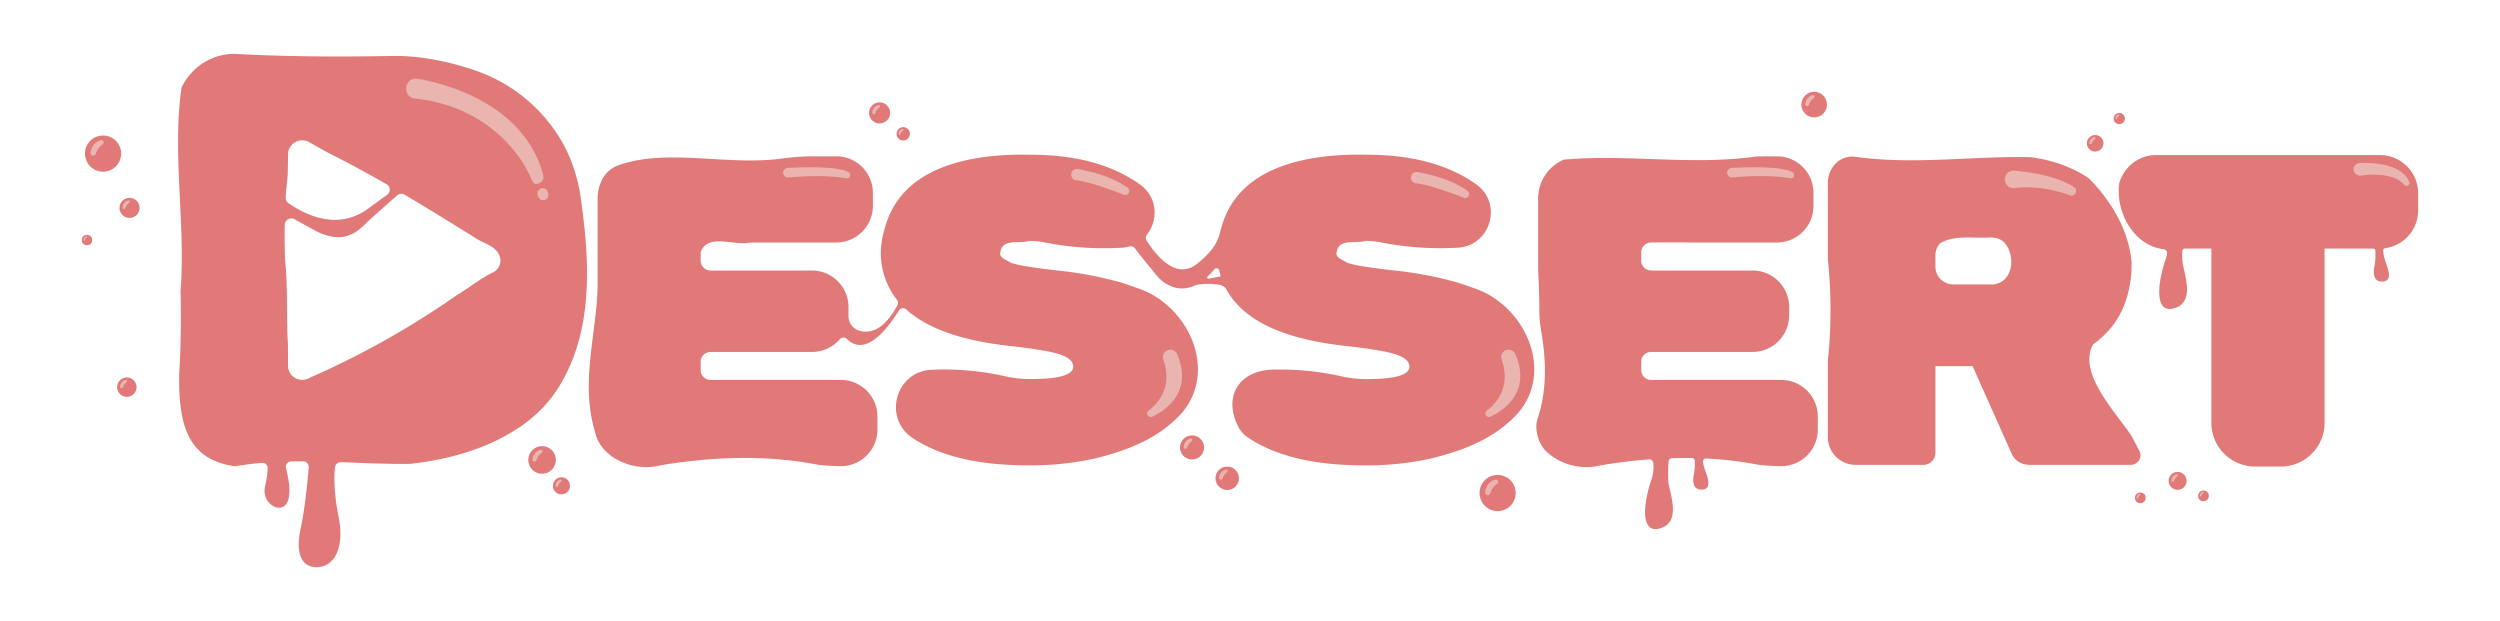 <svg id="Слой_1" data-name="Слой 1" xmlns="http://www.w3.org/2000/svg" viewBox="0 0 1269.96 315.57">
  <g>
    <path d="M747.58,146q-3.8-1.47-8.16-2.75a190.49,190.49,0,0,0-31.57-5.89q-8.77-1-14.62-1.93a63.26,63.26,0,0,1-8.8-1.9c-2.36-1.61-6.36-2.61-5.36-5.61,1-7,10-4,14.6-5.56a38.47,38.47,0,0,1,7.2.64,155.22,155.22,0,0,0,35.59,3l3.72-.15c16.93-.66,23.49-22.44,9.67-32.24l-.4-.28Q731.84,81,705.08,79c-3.57-.28-7.26-.41-11.07-.41-28.94-.6-65.94,5.4-73.94,38.4-.13.42-.25.85-.36,1.27a23.08,23.08,0,0,1-4.28,8.63,44.07,44.07,0,0,1-7.88,7.52c-10.81,8-21-5.82-25.07-12.19a2.57,2.57,0,0,1,.16-3c5.76-7.38,5.54-19.06-3.58-25.52l-.42-.3Q561,81,534.27,79c-3.56-.28-7.25-.41-11.06-.41-29-.6-66,5.4-74,38.4a38.63,38.63,0,0,0,6.42,35.3,2.51,2.51,0,0,1,.26,2.74c-6.57,12.3-13.45,14.55-19.27,13a7.81,7.81,0,0,1-5.6-7.59V156a18.58,18.58,0,0,0-18.58-18.59H360.93a5,5,0,0,1-5-5v-4.22c3.41-10.06,17.41-3.06,25.2-5h43.7a18.58,18.58,0,0,0,18.58-18.59V98A18.58,18.58,0,0,0,424.86,79.4H414.37a120.26,120.26,0,0,0-16.86,1.1c-27.78,3.92-58.19-5.38-83.23,3.4a15.35,15.35,0,0,0-9,8.5l0,.08a21.19,21.19,0,0,0-1.69,8.33v43.11c-.18,25-9.18,50-1.18,76,3,13,20,20,33.08,16.45q5-.84,10.1-1.5c23.57-3.1,47.19-3.28,70.78,1.37,6.68.53,10.78.57,10.78.57a18.58,18.58,0,0,0,18.58-18.58v-6.69A18.58,18.58,0,0,0,427.11,193H360.93a5,5,0,0,1-5-5v-4.22a5,5,0,0,1,5-5h51.56a18.49,18.49,0,0,0,14-6.35,2.57,2.57,0,0,1,3.8-.19c9.13,9,19.9-4.15,26.36-14.53a2.45,2.45,0,0,1,3.71-.53,43.64,43.64,0,0,0,3.57,2.94q15.92,11.78,47.73,15.47,20,2.17,26.77,4.45t6.74,6.19q0,3.15-5.34,4.73t-16,1.57a55.82,55.82,0,0,1-12-1.13,142,142,0,0,0-36.1-3.66l-2.32.09c-18.37.66-25.13,24.49-9.83,34.67l.28.19q20.81,13.69,58.36,13.7A150.87,150.87,0,0,0,556,232.94q3.76-.87,7.31-1.95c13.91-4.05,26.91-10.05,36.91-21.05,19-22,3-56-23.49-63.92-2.52-1-5.25-1.9-8.16-2.75A190.49,190.49,0,0,0,537,137.38q-8.77-1-14.62-1.93a63.26,63.26,0,0,1-8.8-1.9c-2.36-1.61-6.36-2.61-5.36-5.61,1-7,10-4,14.6-5.56a38.66,38.66,0,0,1,7.21.64,154.63,154.63,0,0,0,35.58,3l3.72-.15a18.4,18.4,0,0,0,4.37-.69,2.56,2.56,0,0,1,2.77.91c1.82,2.45,4,5.2,6.15,7.78,3.31,3.87,5.67,7.76,9.53,10.13,5.27,3.22,10.17,3.08,14.52,1.14a5.68,5.68,0,0,1,1.4-.43,32.68,32.68,0,0,1,11.66,0,5.14,5.14,0,0,1,3.39,2.53,36.5,36.5,0,0,0,4.58,6.5,42.49,42.49,0,0,0,7,6.4q15.9,11.78,47.73,15.47,20,2.17,26.77,4.45t6.74,6.19q0,3.15-5.34,4.73t-16,1.57a55.92,55.92,0,0,1-12-1.13,142,142,0,0,0-36.09-3.66h-.24c-16.94.62-25,13.71-17.3,28.84a14.25,14.25,0,0,0,5.67,6.1q20.8,13.69,58.36,13.7a150.87,150.87,0,0,0,33.85-3.48q3.76-.87,7.3-1.95c13.92-4.05,26.92-10.05,36.92-21.05C790.07,187.94,774.07,153.94,747.58,146Zm-134.23-5.43a40.67,40.67,0,0,0,3.53-3.77,1.42,1.42,0,0,1,2.48.61c.19.8.41,1.59.65,2.37a.61.61,0,0,1-.5.79c-1.29.18-3.1.49-5.61,1A.61.61,0,0,1,613.35,140.59Z" style="fill: #e17979"/>
    <path d="M928.52,92.9a14.1,14.1,0,0,1,4.14-10l.05-.05a11.75,11.75,0,0,1,10-3.18c29.83,4.16,58.8-.47,88.84.16,2.44.32,4.8.75,7.08,1.27a67.43,67.43,0,0,1,18.5,7c1.37.78,2.7,1.61,4,2.49,11.24,11.33,20.24,26.33,21.69,42.58,0,2,0,4-.19,5.95q-1.71,20.81-15.65,32.87-1.74,1.5-3.67,2.88c-7.88,14.05,10.12,33.05,19.27,46.25.87,1.61,1.64,3.05,2.28,4.25l2,3.83a5.62,5.62,0,0,1,.45,2.47,4.32,4.32,0,0,1-1.46,3,4.75,4.75,0,0,1-3.49,1.46h-51q-6.75,0-9.45-5.62L1002.06,186H983.17v44.08a6.15,6.15,0,0,1-6.07,6.07H942.66a14.14,14.14,0,0,1-14.14-14.14V183.24a247.81,247.81,0,0,0,0-51.52V92.9Zm54.65,36.66v5.91a9,9,0,0,0,9,9h19.14a9.36,9.36,0,0,0,7.65-3.26,12.43,12.43,0,0,0,2.7-8.21,14.83,14.83,0,0,0-2.59-8.66q-2.58-3.7-7.76-3.71c-8.91.58-17.91-1.42-25.49,2.76A8.58,8.58,0,0,0,983.17,129.56Z" style="fill: #e17979"/>
    <path d="M281.19,65.38A81.11,81.11,0,0,0,242,36a141.63,141.63,0,0,0-26.42-6.51h-.09a101.41,101.41,0,0,0-17-1.05c-26.54.47-51,.4-79.12-1.06a28.6,28.6,0,0,0-8,1,30.06,30.06,0,0,0-15.8,10.62,29.57,29.57,0,0,0-3.36,5.49c-4.85,33.63,2.15,68.63-.48,103.28.07,3.55.12,7.11.14,10.65.06,10.65-.17,21.25-.88,31.77,0,3.74,0,7.43.25,11,1.12,17.86,6.62,32.79,28.13,35.65,2.29-.38,4.58-.7,6.87-1s4.56-.52,6.84-.71a2.68,2.68,0,0,1,2.88,2.87,52.44,52.44,0,0,1-1.26,8.9c-2.53,9.78,10.65,16.33,12.12,5.2.74-5.66-.64-9.74-1.54-14.5a2.69,2.69,0,0,1,2.57-3.2q3-.06,6.07-.06a2.94,2.94,0,0,1,2.93,3.21c-.83,9.21-2.24,22.42-4.08,30.7-3.07,13.79,1,20.77,9.53,19.75s12.59-11.41,9.7-25.53c-1.73-8.43-2.6-17.82-1.87-25a3,3,0,0,1,3.05-2.69c11.63.41,23.28,1,35.08.86q5.55-.61,10.8-1.54,26.24-4.63,44.76-17A70.31,70.31,0,0,0,278,204.59a66.84,66.84,0,0,0,5.55-7.49c18.84-29.93,15.84-66.93,11-99.66q-.86-4.57-2.1-8.86A74.81,74.81,0,0,0,281.19,65.38ZM146.32,78.46a7.2,7.2,0,0,1,10.79-6.23s3.72,2.15,9.8,5.5c10.15,5.07,19.94,10.4,29.53,15.91a3.12,3.12,0,0,1,.31,5.21c-2.91,2.17-6.21,4.58-9.93,7.26-14.32,10.3-29.47,4.48-40.2-2.84a3.41,3.41,0,0,1-1.5-3c.23-3.52.55-7,1-10.58C146.3,82.76,146.32,78.46,146.32,78.46Zm104.19,59.9c-6.14,2.81-12.14,7.81-18,11.26q-4,2.79-8,5.48A437.68,437.68,0,0,1,157.12,192a7.2,7.2,0,0,1-10.8-6.23s0-4.29-.06-11.16c-.89-13.7.11-28.7-1.44-42.27-.07-2.41-.14-4.8-.18-7.18q-.1-5.44,0-10.84a3.4,3.4,0,0,1,5.09-2.92c2.95,1.69,6.42,3.62,10.41,5.74a26.24,26.24,0,0,0,10.24,3.3,15.82,15.82,0,0,0,7.57-1.17c4.28-1.78,7.13-5.1,9.26-7.06,3.05-2.81,10.58-9.48,14.59-13a3.13,3.13,0,0,1,3.67-.35c10.22,6,20.27,12.25,30.37,18.51l6.06,3.77c4.52,3,11.52,4,12.35,11A6.86,6.86,0,0,1,250.51,138.36Z" style="fill: #e17979"/>
    <path d="M904.9,193H838.72a5,5,0,0,1-5-5v-4.22a5,5,0,0,1,5-5h51.56a18.58,18.58,0,0,0,18.58-18.59V156a18.58,18.58,0,0,0-18.58-18.59H838.72a5,5,0,0,1-5-5v-4.22a5,5,0,0,1,5-5c6.65-.09,13.65-.09,20.23,0h43.7a18.58,18.58,0,0,0,18.58-18.59V98A18.58,18.58,0,0,0,902.65,79.4s-4,0-10.37.07c-32.91,4.7-64.91-1.3-97.86,1.61a21.43,21.43,0,0,0-13.08,19.73v28.92c0,2.37,0,4.83,0,7.35.39,7.1.58,14.13.64,21.14v.05a61.47,61.47,0,0,0,.89,9.86c2.62,15.15,3,30-1.77,44.43a13.24,13.24,0,0,0-.6,5.56h0c.48,4.8,2.36,9.43,6.67,12.66a27.09,27.09,0,0,0,5.74,3.59,30.42,30.42,0,0,0,20.32,2q5-.84,10.1-1.5,7.24-1,14.49-1.52a1.88,1.88,0,0,1,2,1.68,20.08,20.08,0,0,1-.89,8.54c-3.8,10.87-6.33,28.07,4.55,24.78s4.55-18,4-23.77a87.5,87.5,0,0,1,.12-10.06,1.88,1.88,0,0,1,1.82-1.79c3.35-.09,6.71-.12,10.06-.06a1.49,1.49,0,0,1,1.46,1.47,29.33,29.33,0,0,1-.35,6.12c-.9,3.7-.9,8.94,4.34,8.43s2-7.41.76-11.24a17.19,17.19,0,0,1-.61-2.84,1.5,1.5,0,0,1,1.55-1.7,191.56,191.56,0,0,1,27.43,3.33c6.68.53,10.78.57,10.78.57a18.58,18.58,0,0,0,18.58-18.58v-6.69A18.58,18.58,0,0,0,904.9,193Z" style="fill: #e17979"/>
    <path d="M1209,78.76H1095.35a19.43,19.43,0,0,0-16.79,9.63,19,19,0,0,0-2,4.64c-2.11,14.78,7.55,31.9,22.52,33.55a2,2,0,0,1,1.75,2.33,17.29,17.29,0,0,1-.73,2.85c-3.79,10.87-6.32,28.07,4.55,24.78s4.55-17.95,4-23.77a49.49,49.49,0,0,1-.08-5.23,1.28,1.28,0,0,1,1.28-1.26h13.49v88.51A22.21,22.21,0,0,0,1145.64,237h13a22.21,22.21,0,0,0,22.21-22.21V126.28h24.68a1.11,1.11,0,0,1,1.11,1.07,33.36,33.36,0,0,1-.33,7.23c-.89,3.7-.89,8.94,4.34,8.42s2-7.4.77-11.23a19.62,19.62,0,0,1-.79-4.49,1.13,1.13,0,0,1,1-1.2,19.43,19.43,0,0,0,16.76-19.24V98.21A19.45,19.45,0,0,0,1209,78.76Z" style="fill: #e17979"/>
    <circle cx="52.35" cy="78.03" r="9.19" style="fill: #e17979"/>
    <path d="M46,77.66c.27-1.9,1.28-5.39,5.13-6.43a1.22,1.22,0,0,1,1.31.46h0a1.18,1.18,0,0,1-.3,1.66,9.07,9.07,0,0,0-3.51,4.86,1.21,1.21,0,0,1-1.4.84L46.9,79A1.19,1.19,0,0,1,46,77.66Z" style="fill: #eab5ae"/>
    <circle cx="760.77" cy="250.44" r="9.19" style="fill: #e17979"/>
    <path d="M754.41,250.07c.27-1.89,1.28-5.39,5.12-6.43a1.21,1.21,0,0,1,1.31.47h0a1.18,1.18,0,0,1-.29,1.65,9.07,9.07,0,0,0-3.52,4.86,1.21,1.21,0,0,1-1.4.84l-.3-.07A1.19,1.19,0,0,1,754.41,250.07Z" style="fill: #eab5ae"/>
    <circle cx="1106.19" cy="244.27" r="4.56" style="fill: #e17979"/>
    <path d="M1103,244.09a3.6,3.6,0,0,1,2.54-3.19.6.6,0,0,1,.65.23h0a.6.6,0,0,1-.15.83,4.42,4.42,0,0,0-1.74,2.41.6.6,0,0,1-.7.41l-.15,0A.59.59,0,0,1,1103,244.09Z" style="fill: #eab5ae"/>
    <circle cx="1087.24" cy="252.9" r="2.72" style="fill: #e17979"/>
    <path d="M1085.36,252.8a2.16,2.16,0,0,1,1.51-1.91.35.35,0,0,1,.39.14h0a.34.34,0,0,1-.08.49,2.63,2.63,0,0,0-1,1.44.35.35,0,0,1-.41.25l-.09,0A.34.34,0,0,1,1085.36,252.8Z" style="fill: #eab5ae"/>
    <circle cx="1119.33" cy="251.9" r="2.72" style="fill: #e17979"/>
    <path d="M1117.44,251.79a2.17,2.17,0,0,1,1.52-1.91.37.37,0,0,1,.39.14h0a.35.35,0,0,1-.09.49,2.75,2.75,0,0,0-1,1.44.35.35,0,0,1-.42.25l-.09,0A.36.36,0,0,1,1117.44,251.79Z" style="fill: #eab5ae"/>
    <circle cx="921.58" cy="53.13" r="6.51" style="fill: #e17979"/>
    <path d="M917.07,52.88a5.18,5.18,0,0,1,3.63-4.56.84.84,0,0,1,.93.33h0a.83.83,0,0,1-.21,1.17,6.45,6.45,0,0,0-2.49,3.44.85.85,0,0,1-1,.6l-.21,0A.84.84,0,0,1,917.07,52.88Z" style="fill: #eab5ae"/>
    <circle cx="1064.31" cy="72.79" r="4.21" style="fill: #e17979"/>
    <path d="M1061.39,72.63a3.33,3.33,0,0,1,2.35-2.95.56.56,0,0,1,.6.21h0a.55.55,0,0,1-.14.76,4.12,4.12,0,0,0-1.61,2.23.55.55,0,0,1-.64.38l-.14,0A.54.54,0,0,1,1061.39,72.63Z" style="fill: #eab5ae"/>
    <circle cx="1076.56" cy="60.2" r="2.85" style="fill: #e17979"/>
    <path d="M1074.59,60.08a2.25,2.25,0,0,1,1.59-2,.37.37,0,0,1,.4.14h0a.37.37,0,0,1-.09.52,2.76,2.76,0,0,0-1.09,1.5.36.36,0,0,1-.43.26l-.1,0A.37.37,0,0,1,1074.59,60.08Z" style="fill: #eab5ae"/>
    <circle cx="605.54" cy="227.29" r="6.13" style="fill: #e17979"/>
    <path d="M601.3,227.05a4.84,4.84,0,0,1,3.41-4.29.81.81,0,0,1,.88.31h0a.79.79,0,0,1-.2,1.1,6.08,6.08,0,0,0-2.35,3.24.79.79,0,0,1-.93.56l-.2-.05A.78.78,0,0,1,601.3,227.05Z" style="fill: #eab5ae"/>
    <circle cx="623.41" cy="242.96" r="5.96" style="fill: #e17979"/>
    <path d="M619.29,242.73a4.71,4.71,0,0,1,3.32-4.17.78.78,0,0,1,.85.3h0a.77.77,0,0,1-.19,1.07,5.87,5.87,0,0,0-2.28,3.15.78.78,0,0,1-.91.54l-.2,0A.76.76,0,0,1,619.29,242.73Z" style="fill: #eab5ae"/>
    <circle cx="446.82" cy="57.35" r="5.36" style="fill: #e17979"/>
    <path d="M443.1,57.13a4.26,4.26,0,0,1,3-3.75.71.71,0,0,1,.77.27h0a.7.7,0,0,1-.17,1,5.27,5.27,0,0,0-2.06,2.83.69.69,0,0,1-.81.49l-.18,0A.7.7,0,0,1,443.1,57.13Z" style="fill: #eab5ae"/>
    <circle cx="458.82" cy="67.98" r="3.4" style="fill: #e17979"/>
    <path d="M456.46,67.85a2.69,2.69,0,0,1,1.9-2.38.43.43,0,0,1,.48.17h0a.43.43,0,0,1-.11.61,3.42,3.42,0,0,0-1.3,1.8.43.43,0,0,1-.52.31l-.11,0A.44.44,0,0,1,456.46,67.85Z" style="fill: #eab5ae"/>
    <circle cx="275.37" cy="233.64" r="7.02" style="fill: #e17979"/>
    <path d="M270.51,233.37a5.58,5.58,0,0,1,3.91-4.92.92.92,0,0,1,1,.36h0a.9.9,0,0,1-.22,1.26,7,7,0,0,0-2.69,3.71.91.91,0,0,1-1.07.64l-.23,0A.9.9,0,0,1,270.51,233.37Z" style="fill: #eab5ae"/>
    <circle cx="285.2" cy="246.79" r="4.34" style="fill: #e17979"/>
    <path d="M282.19,246.62a3.45,3.45,0,0,1,2.42-3,.56.56,0,0,1,.62.22h0a.56.56,0,0,1-.14.79,4.28,4.28,0,0,0-1.66,2.29.56.56,0,0,1-.66.39l-.14,0A.56.56,0,0,1,282.19,246.62Z" style="fill: #eab5ae"/>
    <circle cx="64.43" cy="196.66" r="4.94" style="fill: #e17979"/>
    <path d="M61,196.47A3.9,3.9,0,0,1,63.77,193a.65.65,0,0,1,.7.25h0a.64.64,0,0,1-.16.9,4.89,4.89,0,0,0-1.89,2.6.63.63,0,0,1-.75.45l-.16,0A.64.64,0,0,1,61,196.47Z" style="fill: #eab5ae"/>
    <circle cx="65.8" cy="105.6" r="5.11" style="fill: #e17979"/>
    <path d="M62.26,105.4a4,4,0,0,1,2.85-3.58.69.69,0,0,1,.73.26h0a.66.66,0,0,1-.17.92,5,5,0,0,0-2,2.7.67.67,0,0,1-.78.47l-.17,0A.66.66,0,0,1,62.26,105.4Z" style="fill: #eab5ae"/>
    <circle cx="44.18" cy="121.94" r="2.64" style="fill: #e17979"/>
    <path d="M42.35,121.84A2.1,2.1,0,0,1,43.82,120a.35.35,0,0,1,.38.13h0a.34.34,0,0,1-.09.48,2.6,2.6,0,0,0-1,1.39.35.35,0,0,1-.41.24l-.08,0A.33.33,0,0,1,42.35,121.84Z" style="fill: #eab5ae"/>
    <path d="M212,40c14.66,2.44,53.7,12.87,63.72,48,.68,2.36.28,4.22-2,5.18h0c-2.45,1-3.11-.56-4.14-3-4.5-10.64-21.4-36.22-58.94-40.12a4.79,4.79,0,0,1-4.27-4.9v-.54A4.81,4.81,0,0,1,212,40Z" style="fill: #eab5ae"/>
    <path d="M278.28,97.58c.59,1.58.19,3.33-1.39,3.92a2.75,2.75,0,0,1-3.62-1.85,2.86,2.86,0,0,1,1.48-3.89A2.65,2.65,0,0,1,278.28,97.58Z" style="fill: #eab5ae"/>
    <path d="M597.94,179.87c3,6.73,7,22-12.57,31.81a1.81,1.81,0,0,1-1.59,0h0a1.81,1.81,0,0,1-.31-3.09c4.44-3.34,12.46-11.68,7.51-25.93a3.78,3.78,0,0,1,2-4.7h0A3.76,3.76,0,0,1,597.94,179.87Z" style="fill: #eab5ae"/>
    <path d="M769.77,179.87c3,6.73,7,22-12.57,31.81a1.81,1.81,0,0,1-1.59,0h0a1.81,1.81,0,0,1-.31-3.09c4.44-3.34,12.46-11.68,7.51-25.93a3.78,3.78,0,0,1,2-4.7h0A3.76,3.76,0,0,1,769.77,179.87Z" style="fill: #eab5ae"/>
    <path d="M547.5,85.88c5.46.93,16.9,3.47,25.3,9.46a2,2,0,0,1,.65,2.58h0a2,2,0,0,1-2.54,1c-4.55-1.8-17.19-6.62-24.19-7.31a2.85,2.85,0,0,1-2.56-3h0A2.87,2.87,0,0,1,547.5,85.88Z" style="fill: #eab5ae"/>
    <path d="M720.1,87.42c5.46.92,16.9,3.46,25.3,9.45a2,2,0,0,1,.64,2.58h0a2,2,0,0,1-2.53,1c-4.56-1.81-17.19-6.63-24.19-7.32a2.87,2.87,0,0,1-2.57-3h0A2.87,2.87,0,0,1,720.1,87.42Z" style="fill: #eab5ae"/>
    <path d="M1023.2,86.72c7.33.59,21,2.45,30.32,8.27a2.36,2.36,0,0,1,.87,3h0a2.34,2.34,0,0,1-2.93,1.21c-4.46-1.66-15.83-5.19-28-3.65a4.46,4.46,0,0,1-5.06-4.11h0A4.45,4.45,0,0,1,1023.2,86.72Z" style="fill: #eab5ae"/>
    <path d="M400.16,85.28c7-.35,25.83-1,30.93,2.21a1.7,1.7,0,0,1,.38,2.54h0a1.68,1.68,0,0,1-1.59.56c-2.86-.55-12.29-1.93-29.39-.43a2.45,2.45,0,0,1-2.62-2.07h0A2.44,2.44,0,0,1,400.16,85.28Z" style="fill: #eab5ae"/>
    <path d="M879.65,85.28c7.05-.35,25.83-1,30.93,2.21A1.7,1.7,0,0,1,911,90h0a1.69,1.69,0,0,1-1.6.56c-2.85-.55-12.28-1.93-29.38-.43a2.45,2.45,0,0,1-2.62-2.07h0A2.44,2.44,0,0,1,879.65,85.28Z" style="fill: #eab5ae"/>
    <path d="M1198.7,82.77c6.85-.21,21.24.47,25.19,9.55a1.5,1.5,0,0,1-.81,2h0a1.47,1.47,0,0,1-1.72-.41c-1.68-2-7.24-6.68-22.13-4.7a3.22,3.22,0,0,1-3.59-2.64h0A3.21,3.21,0,0,1,1198.7,82.77Z" style="fill: #eab5ae"/>
  </g>
</svg>
